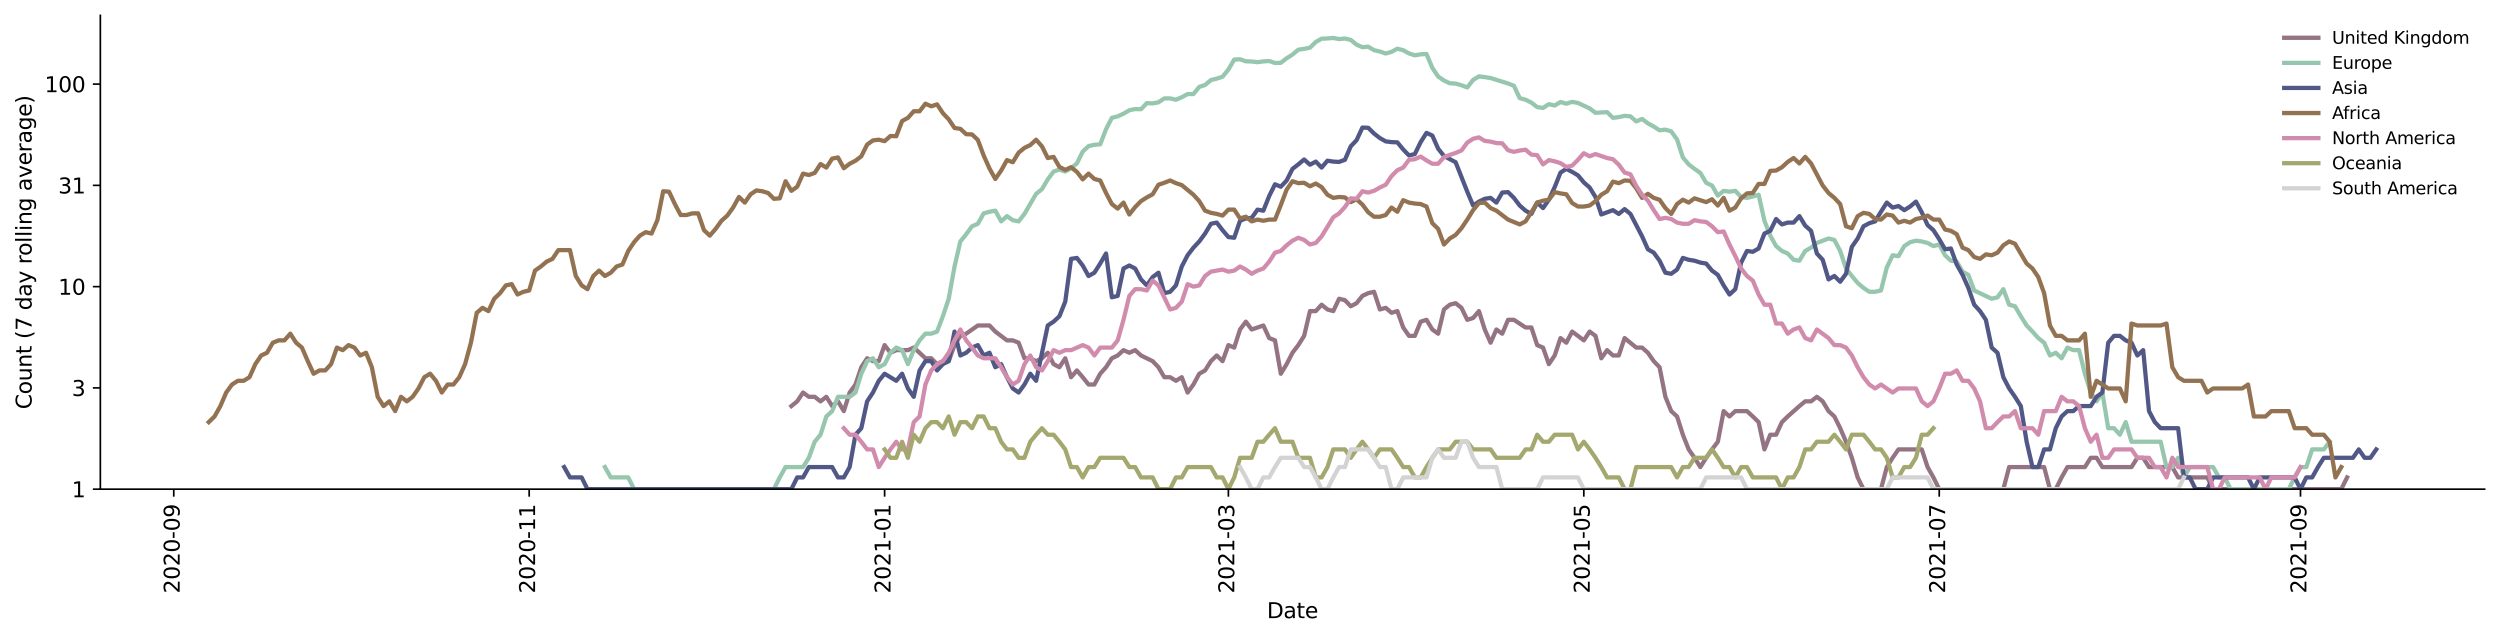<?xml version="1.0" encoding="utf-8" standalone="no"?>
<!DOCTYPE svg PUBLIC "-//W3C//DTD SVG 1.1//EN"
  "http://www.w3.org/Graphics/SVG/1.1/DTD/svg11.dtd">
<svg height="298.621pt" version="1.1" viewBox="0 0 1170.166 298.621" width="1170.166pt" xmlns="http://www.w3.org/2000/svg" xmlns:xlink="http://www.w3.org/1999/xlink">
 <defs>
  <style type="text/css">*{stroke-linecap:butt;stroke-linejoin:round;}</style>
 </defs>
 <g id="figure_1">
  <g id="patch_1">
   <path d="M 0 298.621 
L 1170.166 298.621 
L 1170.166 0 
L 0 0 
z
" style="fill:#ffffff;"/>
  </g>
  <g id="axes_1">
   <g id="patch_2">
    <path d="M 46.966 228.96 
L 1162.966 228.96 
L 1162.966 7.2 
L 46.966 7.2 
z
" style="fill:#ffffff;"/>
   </g>
   <g id="matplotlib.axis_1">
    <g id="xtick_1">
     <g id="line2d_1">
      <defs>
       <path d="M 0 0 
L 0 3.5 
" id="mafa8919642" style="stroke:#000000;stroke-width:0.8;"/>
      </defs>
      <g>
       <use style="stroke:#000000;stroke-width:0.8;" x="81.329" xlink:href="#mafa8919642" y="228.96"/>
      </g>
     </g>
     <g id="text_1">
      <!-- 2020-09 -->
      <g transform="translate(84.089 277.743)rotate(-90)scale(0.1 -0.1)">
       <defs>
        <path d="M 1228 531 
L 3431 531 
L 3431 0 
L 469 0 
L 469 531 
Q 828 903 1448 1529 
Q 2069 2156 2228 2338 
Q 2531 2678 2651 2914 
Q 2772 3150 2772 3378 
Q 2772 3750 2511 3984 
Q 2250 4219 1831 4219 
Q 1534 4219 1204 4116 
Q 875 4013 500 3803 
L 500 4441 
Q 881 4594 1212 4672 
Q 1544 4750 1819 4750 
Q 2544 4750 2975 4387 
Q 3406 4025 3406 3419 
Q 3406 3131 3298 2873 
Q 3191 2616 2906 2266 
Q 2828 2175 2409 1742 
Q 1991 1309 1228 531 
z
" id="DejaVuSans-32" transform="scale(0.016)"/>
        <path d="M 2034 4250 
Q 1547 4250 1301 3770 
Q 1056 3291 1056 2328 
Q 1056 1369 1301 889 
Q 1547 409 2034 409 
Q 2525 409 2770 889 
Q 3016 1369 3016 2328 
Q 3016 3291 2770 3770 
Q 2525 4250 2034 4250 
z
M 2034 4750 
Q 2819 4750 3233 4129 
Q 3647 3509 3647 2328 
Q 3647 1150 3233 529 
Q 2819 -91 2034 -91 
Q 1250 -91 836 529 
Q 422 1150 422 2328 
Q 422 3509 836 4129 
Q 1250 4750 2034 4750 
z
" id="DejaVuSans-30" transform="scale(0.016)"/>
        <path d="M 313 2009 
L 1997 2009 
L 1997 1497 
L 313 1497 
L 313 2009 
z
" id="DejaVuSans-2d" transform="scale(0.016)"/>
        <path d="M 703 97 
L 703 672 
Q 941 559 1184 500 
Q 1428 441 1663 441 
Q 2288 441 2617 861 
Q 2947 1281 2994 2138 
Q 2813 1869 2534 1725 
Q 2256 1581 1919 1581 
Q 1219 1581 811 2004 
Q 403 2428 403 3163 
Q 403 3881 828 4315 
Q 1253 4750 1959 4750 
Q 2769 4750 3195 4129 
Q 3622 3509 3622 2328 
Q 3622 1225 3098 567 
Q 2575 -91 1691 -91 
Q 1453 -91 1209 -44 
Q 966 3 703 97 
z
M 1959 2075 
Q 2384 2075 2632 2365 
Q 2881 2656 2881 3163 
Q 2881 3666 2632 3958 
Q 2384 4250 1959 4250 
Q 1534 4250 1286 3958 
Q 1038 3666 1038 3163 
Q 1038 2656 1286 2365 
Q 1534 2075 1959 2075 
z
" id="DejaVuSans-39" transform="scale(0.016)"/>
       </defs>
       <use xlink:href="#DejaVuSans-32"/>
       <use x="63.623" xlink:href="#DejaVuSans-30"/>
       <use x="127.246" xlink:href="#DejaVuSans-32"/>
       <use x="190.869" xlink:href="#DejaVuSans-30"/>
       <use x="254.492" xlink:href="#DejaVuSans-2d"/>
       <use x="290.576" xlink:href="#DejaVuSans-30"/>
       <use x="354.199" xlink:href="#DejaVuSans-39"/>
      </g>
     </g>
    </g>
    <g id="xtick_2">
     <g id="line2d_2">
      <g>
       <use style="stroke:#000000;stroke-width:0.8;" x="247.693" xlink:href="#mafa8919642" y="228.96"/>
      </g>
     </g>
     <g id="text_2">
      <!-- 2020-11 -->
      <g transform="translate(250.452 277.743)rotate(-90)scale(0.1 -0.1)">
       <defs>
        <path d="M 794 531 
L 1825 531 
L 1825 4091 
L 703 3866 
L 703 4441 
L 1819 4666 
L 2450 4666 
L 2450 531 
L 3481 531 
L 3481 0 
L 794 0 
L 794 531 
z
" id="DejaVuSans-31" transform="scale(0.016)"/>
       </defs>
       <use xlink:href="#DejaVuSans-32"/>
       <use x="63.623" xlink:href="#DejaVuSans-30"/>
       <use x="127.246" xlink:href="#DejaVuSans-32"/>
       <use x="190.869" xlink:href="#DejaVuSans-30"/>
       <use x="254.492" xlink:href="#DejaVuSans-2d"/>
       <use x="290.576" xlink:href="#DejaVuSans-31"/>
       <use x="354.199" xlink:href="#DejaVuSans-31"/>
      </g>
     </g>
    </g>
    <g id="xtick_3">
     <g id="line2d_3">
      <g>
       <use style="stroke:#000000;stroke-width:0.8;" x="414.057" xlink:href="#mafa8919642" y="228.96"/>
      </g>
     </g>
     <g id="text_3">
      <!-- 2021-01 -->
      <g transform="translate(416.816 277.743)rotate(-90)scale(0.1 -0.1)">
       <use xlink:href="#DejaVuSans-32"/>
       <use x="63.623" xlink:href="#DejaVuSans-30"/>
       <use x="127.246" xlink:href="#DejaVuSans-32"/>
       <use x="190.869" xlink:href="#DejaVuSans-31"/>
       <use x="254.492" xlink:href="#DejaVuSans-2d"/>
       <use x="290.576" xlink:href="#DejaVuSans-30"/>
       <use x="354.199" xlink:href="#DejaVuSans-31"/>
      </g>
     </g>
    </g>
    <g id="xtick_4">
     <g id="line2d_4">
      <g>
       <use style="stroke:#000000;stroke-width:0.8;" x="574.966" xlink:href="#mafa8919642" y="228.96"/>
      </g>
     </g>
     <g id="text_4">
      <!-- 2021-03 -->
      <g transform="translate(577.725 277.743)rotate(-90)scale(0.1 -0.1)">
       <defs>
        <path d="M 2597 2516 
Q 3050 2419 3304 2112 
Q 3559 1806 3559 1356 
Q 3559 666 3084 287 
Q 2609 -91 1734 -91 
Q 1441 -91 1130 -33 
Q 819 25 488 141 
L 488 750 
Q 750 597 1062 519 
Q 1375 441 1716 441 
Q 2309 441 2620 675 
Q 2931 909 2931 1356 
Q 2931 1769 2642 2001 
Q 2353 2234 1838 2234 
L 1294 2234 
L 1294 2753 
L 1863 2753 
Q 2328 2753 2575 2939 
Q 2822 3125 2822 3475 
Q 2822 3834 2567 4026 
Q 2313 4219 1838 4219 
Q 1578 4219 1281 4162 
Q 984 4106 628 3988 
L 628 4550 
Q 988 4650 1302 4700 
Q 1616 4750 1894 4750 
Q 2613 4750 3031 4423 
Q 3450 4097 3450 3541 
Q 3450 3153 3228 2886 
Q 3006 2619 2597 2516 
z
" id="DejaVuSans-33" transform="scale(0.016)"/>
       </defs>
       <use xlink:href="#DejaVuSans-32"/>
       <use x="63.623" xlink:href="#DejaVuSans-30"/>
       <use x="127.246" xlink:href="#DejaVuSans-32"/>
       <use x="190.869" xlink:href="#DejaVuSans-31"/>
       <use x="254.492" xlink:href="#DejaVuSans-2d"/>
       <use x="290.576" xlink:href="#DejaVuSans-30"/>
       <use x="354.199" xlink:href="#DejaVuSans-33"/>
      </g>
     </g>
    </g>
    <g id="xtick_5">
     <g id="line2d_5">
      <g>
       <use style="stroke:#000000;stroke-width:0.8;" x="741.329" xlink:href="#mafa8919642" y="228.96"/>
      </g>
     </g>
     <g id="text_5">
      <!-- 2021-05 -->
      <g transform="translate(744.089 277.743)rotate(-90)scale(0.1 -0.1)">
       <defs>
        <path d="M 691 4666 
L 3169 4666 
L 3169 4134 
L 1269 4134 
L 1269 2991 
Q 1406 3038 1543 3061 
Q 1681 3084 1819 3084 
Q 2600 3084 3056 2656 
Q 3513 2228 3513 1497 
Q 3513 744 3044 326 
Q 2575 -91 1722 -91 
Q 1428 -91 1123 -41 
Q 819 9 494 109 
L 494 744 
Q 775 591 1075 516 
Q 1375 441 1709 441 
Q 2250 441 2565 725 
Q 2881 1009 2881 1497 
Q 2881 1984 2565 2268 
Q 2250 2553 1709 2553 
Q 1456 2553 1204 2497 
Q 953 2441 691 2322 
L 691 4666 
z
" id="DejaVuSans-35" transform="scale(0.016)"/>
       </defs>
       <use xlink:href="#DejaVuSans-32"/>
       <use x="63.623" xlink:href="#DejaVuSans-30"/>
       <use x="127.246" xlink:href="#DejaVuSans-32"/>
       <use x="190.869" xlink:href="#DejaVuSans-31"/>
       <use x="254.492" xlink:href="#DejaVuSans-2d"/>
       <use x="290.576" xlink:href="#DejaVuSans-30"/>
       <use x="354.199" xlink:href="#DejaVuSans-35"/>
      </g>
     </g>
    </g>
    <g id="xtick_6">
     <g id="line2d_6">
      <g>
       <use style="stroke:#000000;stroke-width:0.8;" x="907.693" xlink:href="#mafa8919642" y="228.96"/>
      </g>
     </g>
     <g id="text_6">
      <!-- 2021-07 -->
      <g transform="translate(910.452 277.743)rotate(-90)scale(0.1 -0.1)">
       <defs>
        <path d="M 525 4666 
L 3525 4666 
L 3525 4397 
L 1831 0 
L 1172 0 
L 2766 4134 
L 525 4134 
L 525 4666 
z
" id="DejaVuSans-37" transform="scale(0.016)"/>
       </defs>
       <use xlink:href="#DejaVuSans-32"/>
       <use x="63.623" xlink:href="#DejaVuSans-30"/>
       <use x="127.246" xlink:href="#DejaVuSans-32"/>
       <use x="190.869" xlink:href="#DejaVuSans-31"/>
       <use x="254.492" xlink:href="#DejaVuSans-2d"/>
       <use x="290.576" xlink:href="#DejaVuSans-30"/>
       <use x="354.199" xlink:href="#DejaVuSans-37"/>
      </g>
     </g>
    </g>
    <g id="xtick_7">
     <g id="line2d_7">
      <g>
       <use style="stroke:#000000;stroke-width:0.8;" x="1076.784" xlink:href="#mafa8919642" y="228.96"/>
      </g>
     </g>
     <g id="text_7">
      <!-- 2021-09 -->
      <g transform="translate(1079.543 277.743)rotate(-90)scale(0.1 -0.1)">
       <use xlink:href="#DejaVuSans-32"/>
       <use x="63.623" xlink:href="#DejaVuSans-30"/>
       <use x="127.246" xlink:href="#DejaVuSans-32"/>
       <use x="190.869" xlink:href="#DejaVuSans-31"/>
       <use x="254.492" xlink:href="#DejaVuSans-2d"/>
       <use x="290.576" xlink:href="#DejaVuSans-30"/>
       <use x="354.199" xlink:href="#DejaVuSans-39"/>
      </g>
     </g>
    </g>
    <g id="text_8">
     <!-- Date -->
     <g transform="translate(593.015 289.341)scale(0.1 -0.1)">
      <defs>
       <path d="M 1259 4147 
L 1259 519 
L 2022 519 
Q 2988 519 3436 956 
Q 3884 1394 3884 2338 
Q 3884 3275 3436 3711 
Q 2988 4147 2022 4147 
L 1259 4147 
z
M 628 4666 
L 1925 4666 
Q 3281 4666 3915 4102 
Q 4550 3538 4550 2338 
Q 4550 1131 3912 565 
Q 3275 0 1925 0 
L 628 0 
L 628 4666 
z
" id="DejaVuSans-44" transform="scale(0.016)"/>
       <path d="M 2194 1759 
Q 1497 1759 1228 1600 
Q 959 1441 959 1056 
Q 959 750 1161 570 
Q 1363 391 1709 391 
Q 2188 391 2477 730 
Q 2766 1069 2766 1631 
L 2766 1759 
L 2194 1759 
z
M 3341 1997 
L 3341 0 
L 2766 0 
L 2766 531 
Q 2569 213 2275 61 
Q 1981 -91 1556 -91 
Q 1019 -91 701 211 
Q 384 513 384 1019 
Q 384 1609 779 1909 
Q 1175 2209 1959 2209 
L 2766 2209 
L 2766 2266 
Q 2766 2663 2505 2880 
Q 2244 3097 1772 3097 
Q 1472 3097 1187 3025 
Q 903 2953 641 2809 
L 641 3341 
Q 956 3463 1253 3523 
Q 1550 3584 1831 3584 
Q 2591 3584 2966 3190 
Q 3341 2797 3341 1997 
z
" id="DejaVuSans-61" transform="scale(0.016)"/>
       <path d="M 1172 4494 
L 1172 3500 
L 2356 3500 
L 2356 3053 
L 1172 3053 
L 1172 1153 
Q 1172 725 1289 603 
Q 1406 481 1766 481 
L 2356 481 
L 2356 0 
L 1766 0 
Q 1100 0 847 248 
Q 594 497 594 1153 
L 594 3053 
L 172 3053 
L 172 3500 
L 594 3500 
L 594 4494 
L 1172 4494 
z
" id="DejaVuSans-74" transform="scale(0.016)"/>
       <path d="M 3597 1894 
L 3597 1613 
L 953 1613 
Q 991 1019 1311 708 
Q 1631 397 2203 397 
Q 2534 397 2845 478 
Q 3156 559 3463 722 
L 3463 178 
Q 3153 47 2828 -22 
Q 2503 -91 2169 -91 
Q 1331 -91 842 396 
Q 353 884 353 1716 
Q 353 2575 817 3079 
Q 1281 3584 2069 3584 
Q 2775 3584 3186 3129 
Q 3597 2675 3597 1894 
z
M 3022 2063 
Q 3016 2534 2758 2815 
Q 2500 3097 2075 3097 
Q 1594 3097 1305 2825 
Q 1016 2553 972 2059 
L 3022 2063 
z
" id="DejaVuSans-65" transform="scale(0.016)"/>
      </defs>
      <use xlink:href="#DejaVuSans-44"/>
      <use x="77.002" xlink:href="#DejaVuSans-61"/>
      <use x="138.281" xlink:href="#DejaVuSans-74"/>
      <use x="177.49" xlink:href="#DejaVuSans-65"/>
     </g>
    </g>
   </g>
   <g id="matplotlib.axis_2">
    <g id="ytick_1">
     <g id="line2d_8">
      <defs>
       <path d="M 0 0 
L -3.5 0 
" id="mea39822c22" style="stroke:#000000;stroke-width:0.8;"/>
      </defs>
      <g>
       <use style="stroke:#000000;stroke-width:0.8;" x="46.966" xlink:href="#mea39822c22" y="228.96"/>
      </g>
     </g>
     <g id="text_9">
      <!-- 1 -->
      <g transform="translate(33.603 232.759)scale(0.1 -0.1)">
       <use xlink:href="#DejaVuSans-31"/>
      </g>
     </g>
    </g>
    <g id="ytick_2">
     <g id="line2d_9">
      <g>
       <use style="stroke:#000000;stroke-width:0.8;" x="46.966" xlink:href="#mea39822c22" y="181.561"/>
      </g>
     </g>
     <g id="text_10">
      <!-- 3 -->
      <g transform="translate(33.603 185.36)scale(0.1 -0.1)">
       <use xlink:href="#DejaVuSans-33"/>
      </g>
     </g>
    </g>
    <g id="ytick_3">
     <g id="line2d_10">
      <g>
       <use style="stroke:#000000;stroke-width:0.8;" x="46.966" xlink:href="#mea39822c22" y="134.162"/>
      </g>
     </g>
     <g id="text_11">
      <!-- 10 -->
      <g transform="translate(27.241 137.961)scale(0.1 -0.1)">
       <use xlink:href="#DejaVuSans-31"/>
       <use x="63.623" xlink:href="#DejaVuSans-30"/>
      </g>
     </g>
    </g>
    <g id="ytick_4">
     <g id="line2d_11">
      <g>
       <use style="stroke:#000000;stroke-width:0.8;" x="46.966" xlink:href="#mea39822c22" y="86.762"/>
      </g>
     </g>
     <g id="text_12">
      <!-- 31 -->
      <g transform="translate(27.241 90.562)scale(0.1 -0.1)">
       <use xlink:href="#DejaVuSans-33"/>
       <use x="63.623" xlink:href="#DejaVuSans-31"/>
      </g>
     </g>
    </g>
    <g id="ytick_5">
     <g id="line2d_12">
      <g>
       <use style="stroke:#000000;stroke-width:0.8;" x="46.966" xlink:href="#mea39822c22" y="39.363"/>
      </g>
     </g>
     <g id="text_13">
      <!-- 100 -->
      <g transform="translate(20.878 43.163)scale(0.1 -0.1)">
       <use xlink:href="#DejaVuSans-31"/>
       <use x="63.623" xlink:href="#DejaVuSans-30"/>
       <use x="127.246" xlink:href="#DejaVuSans-30"/>
      </g>
     </g>
    </g>
    <g id="text_14">
     <!-- Count (7 day rolling average) -->
     <g transform="translate(14.798 191.548)rotate(-90)scale(0.1 -0.1)">
      <defs>
       <path d="M 4122 4306 
L 4122 3641 
Q 3803 3938 3442 4084 
Q 3081 4231 2675 4231 
Q 1875 4231 1450 3742 
Q 1025 3253 1025 2328 
Q 1025 1406 1450 917 
Q 1875 428 2675 428 
Q 3081 428 3442 575 
Q 3803 722 4122 1019 
L 4122 359 
Q 3791 134 3420 21 
Q 3050 -91 2638 -91 
Q 1578 -91 968 557 
Q 359 1206 359 2328 
Q 359 3453 968 4101 
Q 1578 4750 2638 4750 
Q 3056 4750 3426 4639 
Q 3797 4528 4122 4306 
z
" id="DejaVuSans-43" transform="scale(0.016)"/>
       <path d="M 1959 3097 
Q 1497 3097 1228 2736 
Q 959 2375 959 1747 
Q 959 1119 1226 758 
Q 1494 397 1959 397 
Q 2419 397 2687 759 
Q 2956 1122 2956 1747 
Q 2956 2369 2687 2733 
Q 2419 3097 1959 3097 
z
M 1959 3584 
Q 2709 3584 3137 3096 
Q 3566 2609 3566 1747 
Q 3566 888 3137 398 
Q 2709 -91 1959 -91 
Q 1206 -91 779 398 
Q 353 888 353 1747 
Q 353 2609 779 3096 
Q 1206 3584 1959 3584 
z
" id="DejaVuSans-6f" transform="scale(0.016)"/>
       <path d="M 544 1381 
L 544 3500 
L 1119 3500 
L 1119 1403 
Q 1119 906 1312 657 
Q 1506 409 1894 409 
Q 2359 409 2629 706 
Q 2900 1003 2900 1516 
L 2900 3500 
L 3475 3500 
L 3475 0 
L 2900 0 
L 2900 538 
Q 2691 219 2414 64 
Q 2138 -91 1772 -91 
Q 1169 -91 856 284 
Q 544 659 544 1381 
z
M 1991 3584 
L 1991 3584 
z
" id="DejaVuSans-75" transform="scale(0.016)"/>
       <path d="M 3513 2113 
L 3513 0 
L 2938 0 
L 2938 2094 
Q 2938 2591 2744 2837 
Q 2550 3084 2163 3084 
Q 1697 3084 1428 2787 
Q 1159 2491 1159 1978 
L 1159 0 
L 581 0 
L 581 3500 
L 1159 3500 
L 1159 2956 
Q 1366 3272 1645 3428 
Q 1925 3584 2291 3584 
Q 2894 3584 3203 3211 
Q 3513 2838 3513 2113 
z
" id="DejaVuSans-6e" transform="scale(0.016)"/>
       <path id="DejaVuSans-20" transform="scale(0.016)"/>
       <path d="M 1984 4856 
Q 1566 4138 1362 3434 
Q 1159 2731 1159 2009 
Q 1159 1288 1364 580 
Q 1569 -128 1984 -844 
L 1484 -844 
Q 1016 -109 783 600 
Q 550 1309 550 2009 
Q 550 2706 781 3412 
Q 1013 4119 1484 4856 
L 1984 4856 
z
" id="DejaVuSans-28" transform="scale(0.016)"/>
       <path d="M 2906 2969 
L 2906 4863 
L 3481 4863 
L 3481 0 
L 2906 0 
L 2906 525 
Q 2725 213 2448 61 
Q 2172 -91 1784 -91 
Q 1150 -91 751 415 
Q 353 922 353 1747 
Q 353 2572 751 3078 
Q 1150 3584 1784 3584 
Q 2172 3584 2448 3432 
Q 2725 3281 2906 2969 
z
M 947 1747 
Q 947 1113 1208 752 
Q 1469 391 1925 391 
Q 2381 391 2643 752 
Q 2906 1113 2906 1747 
Q 2906 2381 2643 2742 
Q 2381 3103 1925 3103 
Q 1469 3103 1208 2742 
Q 947 2381 947 1747 
z
" id="DejaVuSans-64" transform="scale(0.016)"/>
       <path d="M 2059 -325 
Q 1816 -950 1584 -1140 
Q 1353 -1331 966 -1331 
L 506 -1331 
L 506 -850 
L 844 -850 
Q 1081 -850 1212 -737 
Q 1344 -625 1503 -206 
L 1606 56 
L 191 3500 
L 800 3500 
L 1894 763 
L 2988 3500 
L 3597 3500 
L 2059 -325 
z
" id="DejaVuSans-79" transform="scale(0.016)"/>
       <path d="M 2631 2963 
Q 2534 3019 2420 3045 
Q 2306 3072 2169 3072 
Q 1681 3072 1420 2755 
Q 1159 2438 1159 1844 
L 1159 0 
L 581 0 
L 581 3500 
L 1159 3500 
L 1159 2956 
Q 1341 3275 1631 3429 
Q 1922 3584 2338 3584 
Q 2397 3584 2469 3576 
Q 2541 3569 2628 3553 
L 2631 2963 
z
" id="DejaVuSans-72" transform="scale(0.016)"/>
       <path d="M 603 4863 
L 1178 4863 
L 1178 0 
L 603 0 
L 603 4863 
z
" id="DejaVuSans-6c" transform="scale(0.016)"/>
       <path d="M 603 3500 
L 1178 3500 
L 1178 0 
L 603 0 
L 603 3500 
z
M 603 4863 
L 1178 4863 
L 1178 4134 
L 603 4134 
L 603 4863 
z
" id="DejaVuSans-69" transform="scale(0.016)"/>
       <path d="M 2906 1791 
Q 2906 2416 2648 2759 
Q 2391 3103 1925 3103 
Q 1463 3103 1205 2759 
Q 947 2416 947 1791 
Q 947 1169 1205 825 
Q 1463 481 1925 481 
Q 2391 481 2648 825 
Q 2906 1169 2906 1791 
z
M 3481 434 
Q 3481 -459 3084 -895 
Q 2688 -1331 1869 -1331 
Q 1566 -1331 1297 -1286 
Q 1028 -1241 775 -1147 
L 775 -588 
Q 1028 -725 1275 -790 
Q 1522 -856 1778 -856 
Q 2344 -856 2625 -561 
Q 2906 -266 2906 331 
L 2906 616 
Q 2728 306 2450 153 
Q 2172 0 1784 0 
Q 1141 0 747 490 
Q 353 981 353 1791 
Q 353 2603 747 3093 
Q 1141 3584 1784 3584 
Q 2172 3584 2450 3431 
Q 2728 3278 2906 2969 
L 2906 3500 
L 3481 3500 
L 3481 434 
z
" id="DejaVuSans-67" transform="scale(0.016)"/>
       <path d="M 191 3500 
L 800 3500 
L 1894 563 
L 2988 3500 
L 3597 3500 
L 2284 0 
L 1503 0 
L 191 3500 
z
" id="DejaVuSans-76" transform="scale(0.016)"/>
       <path d="M 513 4856 
L 1013 4856 
Q 1481 4119 1714 3412 
Q 1947 2706 1947 2009 
Q 1947 1309 1714 600 
Q 1481 -109 1013 -844 
L 513 -844 
Q 928 -128 1133 580 
Q 1338 1288 1338 2009 
Q 1338 2731 1133 3434 
Q 928 4138 513 4856 
z
" id="DejaVuSans-29" transform="scale(0.016)"/>
      </defs>
      <use xlink:href="#DejaVuSans-43"/>
      <use x="69.824" xlink:href="#DejaVuSans-6f"/>
      <use x="131.006" xlink:href="#DejaVuSans-75"/>
      <use x="194.385" xlink:href="#DejaVuSans-6e"/>
      <use x="257.764" xlink:href="#DejaVuSans-74"/>
      <use x="296.973" xlink:href="#DejaVuSans-20"/>
      <use x="328.76" xlink:href="#DejaVuSans-28"/>
      <use x="367.773" xlink:href="#DejaVuSans-37"/>
      <use x="431.396" xlink:href="#DejaVuSans-20"/>
      <use x="463.184" xlink:href="#DejaVuSans-64"/>
      <use x="526.66" xlink:href="#DejaVuSans-61"/>
      <use x="587.939" xlink:href="#DejaVuSans-79"/>
      <use x="647.119" xlink:href="#DejaVuSans-20"/>
      <use x="678.906" xlink:href="#DejaVuSans-72"/>
      <use x="717.77" xlink:href="#DejaVuSans-6f"/>
      <use x="778.951" xlink:href="#DejaVuSans-6c"/>
      <use x="806.734" xlink:href="#DejaVuSans-6c"/>
      <use x="834.518" xlink:href="#DejaVuSans-69"/>
      <use x="862.301" xlink:href="#DejaVuSans-6e"/>
      <use x="925.68" xlink:href="#DejaVuSans-67"/>
      <use x="989.156" xlink:href="#DejaVuSans-20"/>
      <use x="1020.943" xlink:href="#DejaVuSans-61"/>
      <use x="1082.223" xlink:href="#DejaVuSans-76"/>
      <use x="1141.402" xlink:href="#DejaVuSans-65"/>
      <use x="1202.926" xlink:href="#DejaVuSans-72"/>
      <use x="1244.039" xlink:href="#DejaVuSans-61"/>
      <use x="1305.318" xlink:href="#DejaVuSans-67"/>
      <use x="1368.795" xlink:href="#DejaVuSans-65"/>
      <use x="1430.318" xlink:href="#DejaVuSans-29"/>
     </g>
    </g>
   </g>
   <g id="line2d_13">
    <path clip-path="url(#pd8546a68d2)" d="M 370.42 190.076 
L 373.147 187.85 
L 375.875 183.73 
L 378.602 185.738 
L 381.329 185.738 
L 384.057 187.85 
L 386.784 185.738 
L 389.511 190.076 
L 392.238 187.85 
L 394.966 192.429 
L 397.693 183.73 
L 400.42 179.984 
L 403.147 171.886 
L 405.875 167.695 
L 408.602 169.045 
L 411.329 169.045 
L 414.057 161.539 
L 416.784 165.121 
L 419.511 163.892 
L 424.966 163.892 
L 427.693 162.699 
L 430.42 165.121 
L 433.147 167.695 
L 435.875 167.695 
L 438.602 170.441 
L 441.329 169.045 
L 444.057 169.045 
L 446.784 161.539 
L 449.511 157.201 
L 452.238 156.185 
L 457.693 152.352 
L 463.147 152.352 
L 465.875 155.193 
L 471.329 159.313 
L 474.057 159.313 
L 476.784 160.411 
L 479.511 167.695 
L 482.238 167.695 
L 484.966 169.045 
L 487.693 167.695 
L 490.42 165.121 
L 493.147 170.441 
L 495.875 171.886 
L 498.602 167.695 
L 501.329 176.551 
L 504.057 173.383 
L 506.784 176.551 
L 509.511 179.984 
L 512.238 179.984 
L 514.966 174.937 
L 517.693 171.886 
L 520.42 167.695 
L 523.147 166.388 
L 525.875 163.892 
L 528.602 165.121 
L 531.329 163.892 
L 534.057 166.388 
L 539.511 169.045 
L 542.238 171.886 
L 544.966 176.551 
L 547.693 176.551 
L 550.42 178.232 
L 553.147 176.551 
L 555.875 183.73 
L 558.602 179.984 
L 561.329 174.937 
L 564.057 173.383 
L 566.784 169.045 
L 569.511 166.388 
L 572.238 169.045 
L 574.966 161.539 
L 577.693 162.699 
L 580.42 154.224 
L 583.147 150.562 
L 585.875 154.224 
L 591.329 152.352 
L 594.057 158.244 
L 596.784 159.313 
L 599.511 174.937 
L 602.238 170.441 
L 604.966 165.121 
L 607.693 161.539 
L 610.42 157.201 
L 613.147 145.615 
L 615.875 145.615 
L 618.602 142.62 
L 621.329 144.846 
L 624.057 145.615 
L 626.784 139.828 
L 629.511 140.508 
L 632.238 143.349 
L 634.966 141.904 
L 637.693 138.499 
L 640.42 137.213 
L 643.147 136.584 
L 645.875 144.846 
L 648.602 144.09 
L 651.329 146.4 
L 654.057 145.615 
L 656.784 153.277 
L 659.511 157.201 
L 662.238 157.201 
L 664.966 150.562 
L 667.693 149.695 
L 670.42 154.224 
L 673.147 156.185 
L 675.875 144.846 
L 678.602 142.62 
L 681.329 141.904 
L 684.057 144.09 
L 686.784 149.695 
L 689.511 148.846 
L 692.238 145.615 
L 694.966 154.224 
L 697.693 160.411 
L 700.42 154.224 
L 703.147 156.185 
L 705.875 149.695 
L 708.602 149.695 
L 714.057 153.277 
L 716.784 153.277 
L 719.511 161.539 
L 722.238 162.699 
L 724.966 170.441 
L 727.693 166.388 
L 730.42 158.244 
L 733.147 160.411 
L 735.875 155.193 
L 741.329 159.313 
L 744.057 155.193 
L 746.784 157.201 
L 749.511 167.695 
L 752.238 163.892 
L 754.966 166.388 
L 757.693 166.388 
L 760.42 158.244 
L 765.875 162.699 
L 768.602 162.699 
L 771.329 165.121 
L 774.057 169.045 
L 776.784 171.886 
L 779.511 185.738 
L 782.238 192.429 
L 784.966 194.925 
L 787.693 203.474 
L 790.42 210.352 
L 793.147 214.276 
L 795.875 218.613 
L 798.602 214.276 
L 801.329 210.352 
L 804.057 206.769 
L 806.784 192.429 
L 809.511 194.925 
L 812.238 192.429 
L 817.693 192.429 
L 820.42 194.925 
L 823.147 197.582 
L 825.875 210.352 
L 828.602 203.474 
L 831.329 203.474 
L 834.057 197.582 
L 836.784 194.925 
L 842.238 190.076 
L 844.966 187.85 
L 847.693 187.85 
L 850.42 185.738 
L 853.147 187.85 
L 855.875 192.429 
L 858.602 194.925 
L 861.329 200.423 
L 864.057 206.769 
L 866.784 214.276 
L 869.511 223.462 
L 872.238 228.96 
L 880.42 228.96 
L 883.147 218.613 
L 885.875 214.276 
L 888.602 210.352 
L 899.511 210.352 
L 902.238 218.613 
L 904.966 223.462 
L 907.693 228.96 
L 937.693 228.96 
L 940.42 218.613 
L 956.784 218.613 
L 959.511 228.96 
L 962.238 228.96 
L 964.966 223.462 
L 967.693 218.613 
L 975.875 218.613 
L 978.602 214.276 
L 981.329 214.276 
L 984.057 218.613 
L 997.693 218.613 
L 1000.42 214.276 
L 1003.147 214.276 
L 1005.875 218.613 
L 1016.784 218.613 
L 1019.511 223.462 
L 1033.147 223.462 
L 1035.875 228.96 
L 1095.875 228.96 
L 1098.602 223.462 
L 1098.602 223.462 
" style="fill:none;stroke:#947383;stroke-linecap:square;stroke-width:2;"/>
   </g>
   <g id="line2d_14">
    <path clip-path="url(#pd8546a68d2)" d="M 283.147 218.613 
L 285.875 223.462 
L 294.057 223.462 
L 296.784 228.96 
L 362.238 228.96 
L 364.966 223.462 
L 367.693 218.613 
L 375.875 218.613 
L 378.602 214.276 
L 381.329 206.769 
L 384.057 203.474 
L 386.784 194.925 
L 389.511 192.429 
L 392.238 185.738 
L 397.693 185.738 
L 400.42 183.73 
L 403.147 174.937 
L 405.875 169.045 
L 408.602 167.695 
L 411.329 171.886 
L 414.057 170.441 
L 416.784 165.121 
L 419.511 162.699 
L 422.238 163.892 
L 424.966 170.441 
L 427.693 163.892 
L 430.42 159.313 
L 433.147 156.185 
L 435.875 156.185 
L 438.602 155.193 
L 441.329 148.014 
L 444.057 139.828 
L 446.784 124.74 
L 449.511 113.013 
L 452.238 109.637 
L 454.966 105.92 
L 457.693 104.752 
L 460.42 99.87 
L 463.147 99.11 
L 465.875 98.611 
L 468.602 103.616 
L 471.329 101.169 
L 474.057 103.059 
L 476.784 103.616 
L 479.511 100.127 
L 484.966 90.735 
L 487.693 88.541 
L 490.42 83.952 
L 493.147 80.297 
L 495.875 79.354 
L 498.602 80.297 
L 501.329 78.737 
L 504.057 76.503 
L 506.784 70.951 
L 509.511 68.374 
L 512.238 67.783 
L 514.966 67.549 
L 517.693 60.492 
L 520.42 55.155 
L 523.147 54.47 
L 525.875 53.216 
L 528.602 51.601 
L 531.329 51.051 
L 534.057 51.129 
L 536.784 48.257 
L 539.511 48.403 
L 542.238 47.894 
L 544.966 46.054 
L 547.693 46.054 
L 550.42 46.682 
L 553.147 45.504 
L 555.875 44.029 
L 558.602 44.029 
L 561.329 40.678 
L 564.057 39.777 
L 566.784 37.467 
L 569.511 36.798 
L 572.238 35.923 
L 574.966 32.549 
L 577.693 27.889 
L 580.42 27.755 
L 583.147 28.698 
L 585.875 28.788 
L 588.602 29.108 
L 591.329 28.743 
L 594.057 28.562 
L 596.784 29.477 
L 599.511 29.384 
L 602.238 27.27 
L 604.966 25.553 
L 607.693 23.263 
L 610.42 22.867 
L 613.147 22.319 
L 615.875 19.647 
L 618.602 18.109 
L 621.329 18.004 
L 624.057 17.76 
L 626.784 18.285 
L 629.511 18.039 
L 632.238 18.675 
L 634.966 20.905 
L 637.693 22.086 
L 640.42 21.855 
L 643.147 23.502 
L 645.875 24.106 
L 648.602 25.051 
L 651.329 24.269 
L 654.057 22.788 
L 656.784 23.502 
L 659.511 25.01 
L 662.238 25.89 
L 664.966 25.427 
L 667.693 25.259 
L 670.42 31.759 
L 673.147 35.815 
L 675.875 37.692 
L 678.602 38.954 
L 681.329 39.129 
L 684.057 39.896 
L 686.784 40.922 
L 689.511 37.411 
L 692.238 35.761 
L 694.966 36.086 
L 697.693 36.523 
L 705.875 39.07 
L 708.602 40.135 
L 711.329 45.916 
L 714.057 46.682 
L 716.784 48.039 
L 719.511 50.124 
L 722.238 50.507 
L 724.966 48.771 
L 727.693 49.367 
L 730.42 47.749 
L 733.147 48.55 
L 735.875 47.677 
L 738.602 48.184 
L 744.057 50.739 
L 746.784 52.806 
L 752.238 52.482 
L 754.966 55.155 
L 757.693 54.811 
L 760.42 54.216 
L 763.147 54.47 
L 765.875 56.828 
L 768.602 55.676 
L 771.329 57.737 
L 774.057 59.234 
L 776.784 60.987 
L 779.511 60.689 
L 782.238 61.487 
L 784.966 65.28 
L 787.693 73.702 
L 790.42 76.941 
L 793.147 79.045 
L 795.875 80.938 
L 798.602 85.546 
L 801.329 86.829 
L 804.057 91.562 
L 806.784 89.325 
L 809.511 89.723 
L 812.238 89.325 
L 814.966 92.194 
L 817.693 92.621 
L 820.42 91.982 
L 823.147 91.146 
L 825.875 103.337 
L 828.602 110.29 
L 831.329 115.181 
L 834.057 117.468 
L 836.784 118.662 
L 839.511 121.589 
L 842.238 122.025 
L 844.966 117.468 
L 847.693 115.929 
L 850.42 113.723 
L 855.875 111.629 
L 858.602 112.315 
L 861.329 117.468 
L 864.057 125.687 
L 866.784 129.182 
L 869.511 132.434 
L 872.238 134.754 
L 874.966 136.584 
L 877.693 136.584 
L 880.42 135.965 
L 883.147 125.211 
L 885.875 119.477 
L 888.602 119.891 
L 891.329 115.181 
L 894.057 113.367 
L 896.784 112.663 
L 899.511 113.013 
L 902.238 113.723 
L 904.966 115.181 
L 907.693 114.445 
L 910.42 119.477 
L 913.147 122.025 
L 915.875 122.465 
L 918.602 127.148 
L 921.329 128.664 
L 924.057 135.965 
L 932.238 139.828 
L 934.966 139.158 
L 937.693 135.355 
L 940.42 142.62 
L 943.147 143.349 
L 945.875 148.014 
L 948.602 152.352 
L 951.329 155.193 
L 954.057 158.244 
L 956.784 160.411 
L 959.511 166.388 
L 962.238 165.121 
L 964.966 167.695 
L 967.693 162.699 
L 970.42 163.892 
L 973.147 163.892 
L 975.875 174.937 
L 978.602 183.73 
L 981.329 187.85 
L 984.057 183.73 
L 986.784 200.423 
L 989.511 200.423 
L 992.238 203.474 
L 994.966 197.582 
L 997.693 206.769 
L 1011.329 206.769 
L 1014.057 218.613 
L 1016.784 218.613 
L 1019.511 214.276 
L 1022.238 223.462 
L 1024.966 218.613 
L 1035.875 218.613 
L 1038.602 223.462 
L 1041.329 223.462 
L 1044.057 228.96 
L 1071.329 228.96 
L 1074.057 223.462 
L 1076.784 218.613 
L 1079.511 218.613 
L 1082.238 210.352 
L 1087.693 210.352 
L 1090.42 206.769 
L 1090.42 206.769 
" style="fill:none;stroke:#96c6ad;stroke-linecap:square;stroke-width:2;"/>
   </g>
   <g id="line2d_15">
    <path clip-path="url(#pd8546a68d2)" d="M 264.057 218.613 
L 266.784 223.462 
L 272.238 223.462 
L 274.966 228.96 
L 370.42 228.96 
L 373.147 223.462 
L 375.875 223.462 
L 378.602 218.613 
L 389.511 218.613 
L 392.238 223.462 
L 394.966 223.462 
L 397.693 218.613 
L 400.42 203.474 
L 403.147 200.423 
L 405.875 187.85 
L 408.602 183.73 
L 411.329 178.232 
L 414.057 174.937 
L 419.511 178.232 
L 422.238 174.937 
L 424.966 181.814 
L 427.693 185.738 
L 430.42 173.383 
L 433.147 169.045 
L 435.875 169.045 
L 438.602 173.383 
L 441.329 170.441 
L 444.057 169.045 
L 446.784 155.193 
L 449.511 166.388 
L 452.238 165.121 
L 454.966 162.699 
L 457.693 161.539 
L 460.42 166.388 
L 463.147 165.121 
L 465.875 171.886 
L 468.602 170.441 
L 471.329 176.551 
L 474.057 181.814 
L 476.784 183.73 
L 479.511 179.984 
L 482.238 174.937 
L 484.966 178.232 
L 490.42 152.352 
L 493.147 150.562 
L 495.875 148.014 
L 498.602 141.2 
L 501.329 121.158 
L 504.057 120.731 
L 506.784 124.275 
L 509.511 129.182 
L 512.238 127.647 
L 514.966 123.36 
L 517.693 118.662 
L 520.42 139.158 
L 523.147 138.499 
L 525.875 125.687 
L 528.602 124.275 
L 531.329 125.687 
L 534.057 130.776 
L 536.784 133.578 
L 539.511 129.706 
L 542.238 127.647 
L 544.966 137.213 
L 547.693 136.584 
L 550.42 133.578 
L 553.147 124.74 
L 555.875 119.477 
L 558.602 115.929 
L 561.329 113.013 
L 564.057 109.314 
L 566.784 104.752 
L 569.511 104.18 
L 572.238 107.736 
L 574.966 110.954 
L 577.693 111.29 
L 580.42 103.337 
L 583.147 102.239 
L 585.875 101.969 
L 588.602 98.118 
L 591.329 98.611 
L 594.057 91.772 
L 596.784 86.274 
L 599.511 87.392 
L 602.238 84.476 
L 604.966 79.045 
L 607.693 76.941 
L 610.42 74.661 
L 613.147 77.087 
L 615.875 75.643 
L 618.602 78.432 
L 621.329 75.219 
L 624.057 75.643 
L 626.784 75.785 
L 629.511 74.8 
L 632.238 68.493 
L 634.966 65.613 
L 637.693 59.714 
L 640.42 59.81 
L 643.147 62.506 
L 645.875 64.623 
L 648.602 66.173 
L 651.329 66.513 
L 654.057 66.626 
L 656.784 69.95 
L 659.511 72.764 
L 662.238 72.108 
L 664.966 66.513 
L 667.693 62.198 
L 670.42 63.445 
L 673.147 69.581 
L 675.875 73.03 
L 681.329 75.928 
L 686.784 89.723 
L 689.511 96.203 
L 692.238 94.373 
L 694.966 93.052 
L 697.693 92.621 
L 700.42 94.823 
L 703.147 90.125 
L 705.875 89.923 
L 708.602 92.621 
L 711.329 96.203 
L 714.057 98.611 
L 716.784 100.127 
L 719.511 94.823 
L 722.238 97.39 
L 724.966 93.487 
L 727.693 87.581 
L 730.42 80.777 
L 733.147 79.045 
L 735.875 80.456 
L 738.602 82.084 
L 741.329 85.365 
L 744.057 87.772 
L 746.784 92.194 
L 749.511 100.385 
L 754.966 98.364 
L 757.693 100.127 
L 760.42 97.874 
L 763.147 100.127 
L 768.602 110.621 
L 771.329 116.692 
L 774.057 118.26 
L 776.784 122.025 
L 779.511 127.647 
L 782.238 128.153 
L 784.966 126.168 
L 787.693 120.731 
L 790.42 121.589 
L 793.147 122.025 
L 795.875 122.91 
L 798.602 123.36 
L 801.329 126.655 
L 804.057 128.664 
L 806.784 133.578 
L 809.511 137.851 
L 812.238 135.355 
L 814.966 122.91 
L 817.693 117.468 
L 820.42 117.862 
L 823.147 116.309 
L 825.875 109.314 
L 828.602 108.047 
L 831.329 102.51 
L 834.057 105.041 
L 836.784 104.18 
L 839.511 104.18 
L 842.238 101.169 
L 844.966 105.624 
L 847.693 108.047 
L 850.42 118.662 
L 853.147 121.589 
L 855.875 130.776 
L 858.602 129.182 
L 861.329 131.874 
L 864.057 128.153 
L 866.784 115.553 
L 869.511 111.629 
L 872.238 105.92 
L 874.966 104.465 
L 877.693 103.616 
L 880.42 99.11 
L 883.147 94.823 
L 885.875 97.149 
L 888.602 96.438 
L 891.329 98.364 
L 894.057 96.674 
L 896.784 94.373 
L 899.511 99.362 
L 902.238 105.331 
L 904.966 107.736 
L 907.693 111.971 
L 910.42 116.692 
L 913.147 116.309 
L 915.875 123.815 
L 918.602 128.664 
L 921.329 134.754 
L 924.057 142.62 
L 926.784 145.615 
L 929.511 149.695 
L 932.238 162.699 
L 934.966 165.121 
L 937.693 176.551 
L 940.42 181.814 
L 943.147 185.738 
L 945.875 190.076 
L 948.602 206.769 
L 951.329 218.613 
L 954.057 218.613 
L 956.784 210.352 
L 959.511 210.352 
L 962.238 200.423 
L 964.966 194.925 
L 967.693 192.429 
L 970.42 192.429 
L 973.147 190.076 
L 978.602 190.076 
L 981.329 185.738 
L 984.057 183.73 
L 986.784 160.411 
L 989.511 157.201 
L 992.238 157.201 
L 994.966 159.313 
L 997.693 160.411 
L 1000.42 166.388 
L 1003.147 163.892 
L 1005.875 192.429 
L 1008.602 197.582 
L 1011.329 200.423 
L 1019.511 200.423 
L 1022.238 223.462 
L 1024.966 223.462 
L 1027.693 228.96 
L 1033.147 228.96 
L 1035.875 223.462 
L 1052.238 223.462 
L 1054.966 228.96 
L 1057.693 223.462 
L 1074.057 223.462 
L 1076.784 228.96 
L 1079.511 223.462 
L 1082.238 223.462 
L 1084.966 218.613 
L 1087.693 214.276 
L 1101.329 214.276 
L 1104.057 210.352 
L 1106.784 214.276 
L 1109.511 214.276 
L 1112.238 210.352 
L 1112.238 210.352 
" style="fill:none;stroke:#525886;stroke-linecap:square;stroke-width:2;"/>
   </g>
   <g id="line2d_16">
    <path clip-path="url(#pd8546a68d2)" d="M 97.693 197.582 
L 100.42 194.925 
L 103.147 190.076 
L 105.875 183.73 
L 108.602 179.984 
L 111.329 178.232 
L 114.057 178.232 
L 116.784 176.551 
L 119.511 170.441 
L 122.238 166.388 
L 124.966 165.121 
L 127.693 160.411 
L 130.42 159.313 
L 133.147 159.313 
L 135.875 156.185 
L 138.602 160.411 
L 141.329 162.699 
L 144.057 169.045 
L 146.784 174.937 
L 149.511 173.383 
L 152.238 173.383 
L 154.966 170.441 
L 157.693 162.699 
L 160.42 163.892 
L 163.147 161.539 
L 165.875 162.699 
L 168.602 166.388 
L 171.329 165.121 
L 174.057 171.886 
L 176.784 185.738 
L 179.511 190.076 
L 182.238 187.85 
L 184.966 192.429 
L 187.693 185.738 
L 190.42 187.85 
L 193.147 185.738 
L 195.875 181.814 
L 198.602 176.551 
L 201.329 174.937 
L 204.057 178.232 
L 206.784 183.73 
L 209.511 179.984 
L 212.238 179.984 
L 214.966 176.551 
L 217.693 170.441 
L 220.42 160.411 
L 223.147 146.4 
L 225.875 144.09 
L 228.602 145.615 
L 231.329 139.828 
L 234.057 137.213 
L 236.784 133.578 
L 239.511 133.002 
L 242.238 137.851 
L 244.966 136.584 
L 247.693 135.965 
L 250.42 126.655 
L 253.147 124.74 
L 255.875 122.465 
L 258.602 121.158 
L 261.329 117.078 
L 266.784 117.078 
L 269.511 129.182 
L 272.238 133.578 
L 274.966 135.355 
L 277.693 129.182 
L 280.42 126.655 
L 283.147 129.182 
L 285.875 127.647 
L 288.602 124.74 
L 291.329 123.815 
L 294.057 117.468 
L 296.784 113.367 
L 299.511 110.29 
L 302.238 108.676 
L 304.966 109.314 
L 307.693 103.059 
L 310.42 89.524 
L 313.147 89.723 
L 315.875 95.507 
L 318.602 100.645 
L 321.329 100.645 
L 324.057 99.87 
L 326.784 99.87 
L 329.511 107.736 
L 332.238 110.29 
L 334.966 107.122 
L 337.693 103.337 
L 340.42 100.906 
L 343.147 97.149 
L 345.875 92.194 
L 348.602 94.823 
L 351.329 90.94 
L 354.057 89.128 
L 356.784 89.524 
L 359.511 90.327 
L 362.238 93.052 
L 364.966 92.836 
L 367.693 84.83 
L 370.42 89.325 
L 373.147 87.392 
L 375.875 81.262 
L 378.602 81.918 
L 381.329 80.938 
L 384.057 76.794 
L 386.784 78.432 
L 389.511 74.247 
L 392.238 73.702 
L 394.966 78.737 
L 397.693 76.649 
L 400.42 75.219 
L 403.147 73.163 
L 405.875 67.666 
L 408.602 65.724 
L 411.329 65.391 
L 414.057 66.06 
L 416.784 63.657 
L 419.511 63.763 
L 422.238 56.649 
L 424.966 55.155 
L 427.693 52.079 
L 430.42 52.079 
L 433.147 48.55 
L 435.875 49.744 
L 438.602 48.845 
L 441.329 52.97 
L 444.057 55.851 
L 446.784 59.907 
L 449.511 60.296 
L 452.238 62.817 
L 454.966 62.921 
L 457.693 65.501 
L 460.42 72.764 
L 463.147 78.891 
L 465.875 83.778 
L 468.602 79.823 
L 471.329 74.939 
L 474.057 75.928 
L 476.784 71.461 
L 479.511 69.215 
L 482.238 67.9 
L 484.966 65.391 
L 487.693 68.493 
L 490.42 73.973 
L 493.147 73.432 
L 495.875 78.13 
L 498.602 79.51 
L 501.329 78.281 
L 504.057 80.456 
L 506.784 83.952 
L 509.511 81.262 
L 512.238 83.778 
L 514.966 84.476 
L 517.693 90.327 
L 520.42 95.507 
L 523.147 97.631 
L 525.875 94.823 
L 528.602 100.385 
L 531.329 96.911 
L 534.057 94.15 
L 536.784 92.407 
L 539.511 90.94 
L 542.238 86.458 
L 544.966 85.546 
L 547.693 84.476 
L 550.42 85.727 
L 553.147 86.643 
L 558.602 91.146 
L 561.329 94.15 
L 564.057 98.611 
L 566.784 99.616 
L 569.511 100.127 
L 572.238 100.906 
L 574.966 98.118 
L 577.693 98.118 
L 580.42 102.239 
L 583.147 101.434 
L 585.875 103.616 
L 588.602 102.784 
L 591.329 103.337 
L 594.057 102.784 
L 596.784 102.784 
L 599.511 95.97 
L 602.238 88.736 
L 604.966 84.83 
L 607.693 85.727 
L 610.42 85.546 
L 613.147 87.204 
L 615.875 85.908 
L 618.602 87.581 
L 621.329 91.146 
L 624.057 92.621 
L 626.784 92.194 
L 629.511 92.407 
L 632.238 94.597 
L 634.966 93.269 
L 637.693 95.738 
L 640.42 99.362 
L 643.147 101.434 
L 645.875 101.434 
L 648.602 100.645 
L 651.329 97.149 
L 654.057 99.11 
L 656.784 93.707 
L 659.511 94.823 
L 662.238 95.278 
L 664.966 95.507 
L 667.693 96.674 
L 670.42 104.465 
L 673.147 107.122 
L 675.875 114.445 
L 678.602 111.629 
L 681.329 109.962 
L 684.057 106.818 
L 686.784 102.784 
L 689.511 98.364 
L 692.238 95.05 
L 694.966 94.823 
L 697.693 97.39 
L 700.42 98.611 
L 705.875 102.784 
L 711.329 105.041 
L 714.057 103.616 
L 716.784 99.362 
L 719.511 94.823 
L 722.238 93.928 
L 724.966 93.487 
L 727.693 89.923 
L 730.42 90.53 
L 733.147 90.94 
L 735.875 95.05 
L 738.602 96.674 
L 741.329 96.674 
L 744.057 96.203 
L 746.784 94.15 
L 749.511 91.146 
L 752.238 89.524 
L 754.966 85.007 
L 757.693 85.727 
L 760.42 84.476 
L 763.147 84.652 
L 765.875 88.155 
L 768.602 92.621 
L 771.329 90.735 
L 774.057 92.621 
L 776.784 93.487 
L 779.511 97.39 
L 782.238 100.127 
L 784.966 95.507 
L 787.693 93.487 
L 790.42 94.823 
L 793.147 92.836 
L 798.602 94.597 
L 801.329 93.269 
L 804.057 96.203 
L 806.784 92.621 
L 809.511 98.611 
L 812.238 97.149 
L 814.966 92.836 
L 817.693 90.53 
L 820.42 90.327 
L 823.147 86.091 
L 825.875 86.091 
L 828.602 79.98 
L 831.329 79.823 
L 834.057 78.281 
L 836.784 75.785 
L 839.511 73.973 
L 842.238 76.503 
L 844.966 73.432 
L 847.693 76.503 
L 853.147 86.829 
L 855.875 90.327 
L 858.602 92.621 
L 861.329 95.507 
L 864.057 105.92 
L 866.784 106.818 
L 869.511 101.169 
L 872.238 99.616 
L 874.966 100.127 
L 877.693 102.51 
L 880.42 102.784 
L 883.147 100.385 
L 885.875 100.906 
L 888.602 104.18 
L 891.329 103.337 
L 894.057 104.18 
L 896.784 102.51 
L 899.511 101.969 
L 902.238 100.906 
L 904.966 102.784 
L 907.693 102.784 
L 910.42 107.428 
L 913.147 108.047 
L 915.875 109.637 
L 918.602 115.929 
L 921.329 117.078 
L 924.057 120.309 
L 926.784 121.158 
L 929.511 119.068 
L 932.238 119.477 
L 934.966 118.26 
L 937.693 114.811 
L 940.42 113.013 
L 943.147 114.083 
L 948.602 123.36 
L 951.329 125.687 
L 954.057 129.706 
L 956.784 137.213 
L 959.511 152.352 
L 962.238 157.201 
L 964.966 157.201 
L 967.693 159.313 
L 973.147 159.313 
L 975.875 156.185 
L 978.602 185.738 
L 981.329 178.232 
L 986.784 181.814 
L 992.238 181.814 
L 994.966 187.85 
L 997.693 151.447 
L 1000.42 152.352 
L 1011.329 152.352 
L 1014.057 151.447 
L 1016.784 171.886 
L 1019.511 176.551 
L 1022.238 178.232 
L 1030.42 178.232 
L 1033.147 183.73 
L 1035.875 181.814 
L 1049.511 181.814 
L 1052.238 179.984 
L 1054.966 194.925 
L 1060.42 194.925 
L 1063.147 192.429 
L 1071.329 192.429 
L 1074.057 200.423 
L 1079.511 200.423 
L 1082.238 203.474 
L 1087.693 203.474 
L 1090.42 206.769 
L 1093.147 223.462 
L 1095.875 218.613 
L 1095.875 218.613 
" style="fill:none;stroke:#937252;stroke-linecap:square;stroke-width:2;"/>
   </g>
   <g id="line2d_17">
    <path clip-path="url(#pd8546a68d2)" d="M 394.966 200.423 
L 397.693 203.474 
L 400.42 203.474 
L 403.147 206.769 
L 405.875 210.352 
L 408.602 210.352 
L 411.329 218.613 
L 414.057 214.276 
L 416.784 210.352 
L 419.511 206.769 
L 422.238 210.352 
L 424.966 210.352 
L 427.693 197.582 
L 430.42 194.925 
L 433.147 179.984 
L 435.875 173.383 
L 438.602 170.441 
L 441.329 169.045 
L 444.057 165.121 
L 446.784 159.313 
L 449.511 154.224 
L 452.238 159.313 
L 454.966 162.699 
L 457.693 166.388 
L 460.42 167.695 
L 465.875 167.695 
L 468.602 171.886 
L 471.329 176.551 
L 474.057 179.984 
L 476.784 178.232 
L 479.511 170.441 
L 482.238 166.388 
L 484.966 171.886 
L 487.693 173.383 
L 490.42 169.045 
L 493.147 163.892 
L 495.875 165.121 
L 498.602 163.892 
L 501.329 163.892 
L 506.784 161.539 
L 509.511 162.699 
L 512.238 166.388 
L 514.966 162.699 
L 520.42 162.699 
L 523.147 159.313 
L 525.875 149.695 
L 528.602 138.499 
L 531.329 135.355 
L 534.057 135.355 
L 536.784 135.965 
L 539.511 131.321 
L 542.238 133.578 
L 547.693 144.846 
L 550.42 144.09 
L 553.147 141.2 
L 555.875 133.002 
L 558.602 134.162 
L 561.329 133.578 
L 564.057 129.182 
L 566.784 127.148 
L 572.238 126.168 
L 574.966 127.148 
L 577.693 126.655 
L 580.42 124.74 
L 583.147 126.168 
L 585.875 128.153 
L 588.602 126.655 
L 591.329 125.687 
L 594.057 122.465 
L 596.784 118.26 
L 599.511 117.468 
L 602.238 114.811 
L 604.966 112.663 
L 607.693 111.29 
L 610.42 112.315 
L 613.147 114.445 
L 615.875 113.723 
L 618.602 110.621 
L 624.057 101.701 
L 626.784 99.87 
L 629.511 96.911 
L 632.238 92.836 
L 634.966 93.052 
L 637.693 89.524 
L 640.42 90.125 
L 643.147 89.325 
L 645.875 87.772 
L 648.602 86.458 
L 651.329 82.417 
L 654.057 79.666 
L 656.784 78.432 
L 659.511 74.8 
L 662.238 74.522 
L 664.966 73.297 
L 667.693 75.079 
L 670.42 76.649 
L 673.147 76.649 
L 675.875 73.566 
L 678.602 72.5 
L 681.329 71.59 
L 684.057 70.448 
L 686.784 66.741 
L 689.511 64.95 
L 692.238 64.299 
L 694.966 65.948 
L 697.693 66.286 
L 700.42 66.97 
L 703.147 67.085 
L 705.875 70.323 
L 708.602 71.078 
L 711.329 70.448 
L 714.057 70.074 
L 716.784 72.369 
L 719.511 72.632 
L 722.238 76.941 
L 724.966 74.939 
L 727.693 75.501 
L 730.42 76.359 
L 733.147 78.13 
L 735.875 77.531 
L 738.602 74.8 
L 741.329 71.719 
L 744.057 73.163 
L 746.784 72.108 
L 752.238 73.973 
L 754.966 74.522 
L 757.693 77.087 
L 760.42 80.777 
L 763.147 81.589 
L 765.875 87.016 
L 768.602 91.146 
L 771.329 93.928 
L 774.057 98.364 
L 776.784 102.51 
L 779.511 101.969 
L 782.238 102.51 
L 784.966 104.18 
L 787.693 104.752 
L 790.42 104.752 
L 793.147 103.059 
L 795.875 103.616 
L 798.602 103.897 
L 801.329 105.92 
L 804.057 108.676 
L 806.784 108.36 
L 809.511 114.445 
L 812.238 119.891 
L 814.966 125.687 
L 817.693 129.182 
L 820.42 131.321 
L 823.147 137.851 
L 825.875 142.62 
L 828.602 142.62 
L 831.329 151.447 
L 834.057 151.447 
L 836.784 156.185 
L 839.511 154.224 
L 842.238 153.277 
L 844.966 158.244 
L 847.693 159.313 
L 850.42 154.224 
L 855.875 158.244 
L 858.602 161.539 
L 861.329 161.539 
L 864.057 162.699 
L 866.784 166.388 
L 869.511 171.886 
L 872.238 176.551 
L 874.966 179.984 
L 877.693 181.814 
L 880.42 179.984 
L 885.875 183.73 
L 888.602 181.814 
L 896.784 181.814 
L 899.511 187.85 
L 902.238 190.076 
L 904.966 187.85 
L 907.693 181.814 
L 910.42 174.937 
L 913.147 174.937 
L 915.875 173.383 
L 918.602 178.232 
L 921.329 178.232 
L 924.057 181.814 
L 926.784 187.85 
L 929.511 200.423 
L 932.238 200.423 
L 934.966 197.582 
L 937.693 194.925 
L 940.42 194.925 
L 943.147 192.429 
L 945.875 200.423 
L 951.329 200.423 
L 954.057 203.474 
L 956.784 192.429 
L 962.238 192.429 
L 964.966 185.738 
L 967.693 187.85 
L 970.42 187.85 
L 973.147 190.076 
L 975.875 200.423 
L 978.602 206.769 
L 981.329 203.474 
L 984.057 214.276 
L 986.784 214.276 
L 989.511 210.352 
L 997.693 210.352 
L 1000.42 214.276 
L 1005.875 214.276 
L 1008.602 218.613 
L 1011.329 218.613 
L 1014.057 223.462 
L 1016.784 214.276 
L 1019.511 218.613 
L 1033.147 218.613 
L 1035.875 228.96 
L 1038.602 228.96 
L 1041.329 223.462 
L 1057.693 223.462 
L 1060.42 228.96 
L 1063.147 223.462 
L 1074.057 223.462 
L 1076.784 218.613 
L 1076.784 218.613 
" style="fill:none;stroke:#d18cad;stroke-linecap:square;stroke-width:2;"/>
   </g>
   <g id="line2d_18">
    <path clip-path="url(#pd8546a68d2)" d="M 414.057 210.352 
L 416.784 214.276 
L 419.511 214.276 
L 422.238 206.769 
L 424.966 214.276 
L 427.693 203.474 
L 430.42 206.769 
L 433.147 200.423 
L 435.875 197.582 
L 438.602 197.582 
L 441.329 200.423 
L 444.057 194.925 
L 446.784 203.474 
L 449.511 197.582 
L 452.238 197.582 
L 454.966 200.423 
L 457.693 194.925 
L 460.42 194.925 
L 463.147 200.423 
L 465.875 200.423 
L 468.602 206.769 
L 471.329 210.352 
L 474.057 210.352 
L 476.784 214.276 
L 479.511 214.276 
L 482.238 206.769 
L 484.966 203.474 
L 487.693 200.423 
L 490.42 203.474 
L 493.147 203.474 
L 495.875 206.769 
L 498.602 210.352 
L 501.329 218.613 
L 504.057 218.613 
L 506.784 223.462 
L 509.511 218.613 
L 512.238 218.613 
L 514.966 214.276 
L 525.875 214.276 
L 528.602 218.613 
L 531.329 218.613 
L 534.057 223.462 
L 539.511 223.462 
L 542.238 228.96 
L 547.693 228.96 
L 550.42 223.462 
L 553.147 223.462 
L 555.875 218.613 
L 566.784 218.613 
L 569.511 223.462 
L 572.238 223.462 
L 574.966 228.96 
L 577.693 223.462 
L 580.42 214.276 
L 585.875 214.276 
L 588.602 206.769 
L 591.329 206.769 
L 594.057 203.474 
L 596.784 200.423 
L 599.511 206.769 
L 604.966 206.769 
L 607.693 214.276 
L 613.147 214.276 
L 615.875 223.462 
L 618.602 223.462 
L 621.329 218.613 
L 624.057 210.352 
L 629.511 210.352 
L 632.238 214.276 
L 634.966 210.352 
L 637.693 206.769 
L 640.42 210.352 
L 643.147 214.276 
L 645.875 210.352 
L 651.329 210.352 
L 654.057 214.276 
L 656.784 218.613 
L 659.511 218.613 
L 662.238 223.462 
L 664.966 223.462 
L 667.693 218.613 
L 670.42 214.276 
L 673.147 210.352 
L 678.602 210.352 
L 681.329 206.769 
L 686.784 206.769 
L 689.511 210.352 
L 697.693 210.352 
L 700.42 214.276 
L 711.329 214.276 
L 714.057 210.352 
L 716.784 210.352 
L 719.511 203.474 
L 722.238 206.769 
L 724.966 206.769 
L 727.693 203.474 
L 735.875 203.474 
L 738.602 210.352 
L 741.329 206.769 
L 744.057 210.352 
L 746.784 214.276 
L 749.511 218.613 
L 752.238 223.462 
L 757.693 223.462 
L 760.42 228.96 
L 763.147 228.96 
L 765.875 218.613 
L 782.238 218.613 
L 784.966 223.462 
L 787.693 218.613 
L 790.42 218.613 
L 793.147 214.276 
L 798.602 214.276 
L 801.329 210.352 
L 804.057 214.276 
L 806.784 218.613 
L 809.511 218.613 
L 812.238 223.462 
L 814.966 218.613 
L 817.693 218.613 
L 820.42 223.462 
L 831.329 223.462 
L 834.057 228.96 
L 836.784 223.462 
L 839.511 223.462 
L 842.238 218.613 
L 844.966 210.352 
L 847.693 210.352 
L 850.42 206.769 
L 855.875 206.769 
L 858.602 203.474 
L 861.329 206.769 
L 864.057 210.352 
L 866.784 203.474 
L 872.238 203.474 
L 874.966 206.769 
L 877.693 210.352 
L 880.42 210.352 
L 883.147 214.276 
L 885.875 223.462 
L 888.602 223.462 
L 891.329 218.613 
L 894.057 218.613 
L 896.784 214.276 
L 899.511 203.474 
L 902.238 203.474 
L 904.966 200.423 
L 904.966 200.423 
" style="fill:none;stroke:#a4a86f;stroke-linecap:square;stroke-width:2;"/>
   </g>
   <g id="line2d_19">
    <path clip-path="url(#pd8546a68d2)" d="M 580.42 218.613 
L 583.147 223.462 
L 585.875 228.96 
L 588.602 228.96 
L 591.329 223.462 
L 594.057 223.462 
L 596.784 218.613 
L 599.511 214.276 
L 607.693 214.276 
L 610.42 218.613 
L 613.147 218.613 
L 615.875 223.462 
L 618.602 228.96 
L 621.329 228.96 
L 624.057 223.462 
L 626.784 218.613 
L 629.511 218.613 
L 632.238 210.352 
L 640.42 210.352 
L 643.147 214.276 
L 645.875 218.613 
L 648.602 218.613 
L 651.329 228.96 
L 654.057 228.96 
L 656.784 223.462 
L 667.693 223.462 
L 670.42 214.276 
L 673.147 210.352 
L 675.875 214.276 
L 681.329 214.276 
L 684.057 206.769 
L 686.784 206.769 
L 689.511 214.276 
L 692.238 218.613 
L 700.42 218.613 
L 703.147 228.96 
L 719.511 228.96 
L 722.238 223.462 
L 738.602 223.462 
L 741.329 228.96 
L 795.875 228.96 
L 798.602 223.462 
L 814.966 223.462 
L 817.693 228.96 
L 883.147 228.96 
L 885.875 223.462 
L 902.238 223.462 
L 904.966 228.96 
L 1019.511 228.96 
L 1022.238 223.462 
L 1022.238 223.462 
" style="fill:none;stroke:#d3d3d3;stroke-linecap:square;stroke-width:2;"/>
   </g>
   <g id="patch_3">
    <path d="M 46.966 228.96 
L 46.966 7.2 
" style="fill:none;stroke:#000000;stroke-linecap:square;stroke-linejoin:miter;stroke-width:0.8;"/>
   </g>
   <g id="patch_4">
    <path d="M 46.966 228.96 
L 1162.966 228.96 
" style="fill:none;stroke:#000000;stroke-linecap:square;stroke-linejoin:miter;stroke-width:0.8;"/>
   </g>
   <g id="legend_1">
    <g id="line2d_20">
     <path d="M 1069.154 17.679 
L 1085.154 17.679 
" style="fill:none;stroke:#947383;stroke-linecap:square;stroke-width:2;"/>
    </g>
    <g id="line2d_21"/>
    <g id="text_15">
     <!-- United Kingdom -->
     <g transform="translate(1091.554 20.479)scale(0.08 -0.08)">
      <defs>
       <path d="M 556 4666 
L 1191 4666 
L 1191 1831 
Q 1191 1081 1462 751 
Q 1734 422 2344 422 
Q 2950 422 3222 751 
Q 3494 1081 3494 1831 
L 3494 4666 
L 4128 4666 
L 4128 1753 
Q 4128 841 3676 375 
Q 3225 -91 2344 -91 
Q 1459 -91 1007 375 
Q 556 841 556 1753 
L 556 4666 
z
" id="DejaVuSans-55" transform="scale(0.016)"/>
       <path d="M 628 4666 
L 1259 4666 
L 1259 2694 
L 3353 4666 
L 4166 4666 
L 1850 2491 
L 4331 0 
L 3500 0 
L 1259 2247 
L 1259 0 
L 628 0 
L 628 4666 
z
" id="DejaVuSans-4b" transform="scale(0.016)"/>
       <path d="M 3328 2828 
Q 3544 3216 3844 3400 
Q 4144 3584 4550 3584 
Q 5097 3584 5394 3201 
Q 5691 2819 5691 2113 
L 5691 0 
L 5113 0 
L 5113 2094 
Q 5113 2597 4934 2840 
Q 4756 3084 4391 3084 
Q 3944 3084 3684 2787 
Q 3425 2491 3425 1978 
L 3425 0 
L 2847 0 
L 2847 2094 
Q 2847 2600 2669 2842 
Q 2491 3084 2119 3084 
Q 1678 3084 1418 2786 
Q 1159 2488 1159 1978 
L 1159 0 
L 581 0 
L 581 3500 
L 1159 3500 
L 1159 2956 
Q 1356 3278 1631 3431 
Q 1906 3584 2284 3584 
Q 2666 3584 2933 3390 
Q 3200 3197 3328 2828 
z
" id="DejaVuSans-6d" transform="scale(0.016)"/>
      </defs>
      <use xlink:href="#DejaVuSans-55"/>
      <use x="73.193" xlink:href="#DejaVuSans-6e"/>
      <use x="136.572" xlink:href="#DejaVuSans-69"/>
      <use x="164.355" xlink:href="#DejaVuSans-74"/>
      <use x="203.564" xlink:href="#DejaVuSans-65"/>
      <use x="265.088" xlink:href="#DejaVuSans-64"/>
      <use x="328.564" xlink:href="#DejaVuSans-20"/>
      <use x="360.352" xlink:href="#DejaVuSans-4b"/>
      <use x="425.928" xlink:href="#DejaVuSans-69"/>
      <use x="453.711" xlink:href="#DejaVuSans-6e"/>
      <use x="517.09" xlink:href="#DejaVuSans-67"/>
      <use x="580.566" xlink:href="#DejaVuSans-64"/>
      <use x="644.043" xlink:href="#DejaVuSans-6f"/>
      <use x="705.225" xlink:href="#DejaVuSans-6d"/>
     </g>
    </g>
    <g id="line2d_22">
     <path d="M 1069.154 29.421 
L 1085.154 29.421 
" style="fill:none;stroke:#96c6ad;stroke-linecap:square;stroke-width:2;"/>
    </g>
    <g id="line2d_23"/>
    <g id="text_16">
     <!-- Europe -->
     <g transform="translate(1091.554 32.221)scale(0.08 -0.08)">
      <defs>
       <path d="M 628 4666 
L 3578 4666 
L 3578 4134 
L 1259 4134 
L 1259 2753 
L 3481 2753 
L 3481 2222 
L 1259 2222 
L 1259 531 
L 3634 531 
L 3634 0 
L 628 0 
L 628 4666 
z
" id="DejaVuSans-45" transform="scale(0.016)"/>
       <path d="M 1159 525 
L 1159 -1331 
L 581 -1331 
L 581 3500 
L 1159 3500 
L 1159 2969 
Q 1341 3281 1617 3432 
Q 1894 3584 2278 3584 
Q 2916 3584 3314 3078 
Q 3713 2572 3713 1747 
Q 3713 922 3314 415 
Q 2916 -91 2278 -91 
Q 1894 -91 1617 61 
Q 1341 213 1159 525 
z
M 3116 1747 
Q 3116 2381 2855 2742 
Q 2594 3103 2138 3103 
Q 1681 3103 1420 2742 
Q 1159 2381 1159 1747 
Q 1159 1113 1420 752 
Q 1681 391 2138 391 
Q 2594 391 2855 752 
Q 3116 1113 3116 1747 
z
" id="DejaVuSans-70" transform="scale(0.016)"/>
      </defs>
      <use xlink:href="#DejaVuSans-45"/>
      <use x="63.184" xlink:href="#DejaVuSans-75"/>
      <use x="126.562" xlink:href="#DejaVuSans-72"/>
      <use x="165.426" xlink:href="#DejaVuSans-6f"/>
      <use x="226.607" xlink:href="#DejaVuSans-70"/>
      <use x="290.084" xlink:href="#DejaVuSans-65"/>
     </g>
    </g>
    <g id="line2d_24">
     <path d="M 1069.154 41.164 
L 1085.154 41.164 
" style="fill:none;stroke:#525886;stroke-linecap:square;stroke-width:2;"/>
    </g>
    <g id="line2d_25"/>
    <g id="text_17">
     <!-- Asia -->
     <g transform="translate(1091.554 43.964)scale(0.08 -0.08)">
      <defs>
       <path d="M 2188 4044 
L 1331 1722 
L 3047 1722 
L 2188 4044 
z
M 1831 4666 
L 2547 4666 
L 4325 0 
L 3669 0 
L 3244 1197 
L 1141 1197 
L 716 0 
L 50 0 
L 1831 4666 
z
" id="DejaVuSans-41" transform="scale(0.016)"/>
       <path d="M 2834 3397 
L 2834 2853 
Q 2591 2978 2328 3040 
Q 2066 3103 1784 3103 
Q 1356 3103 1142 2972 
Q 928 2841 928 2578 
Q 928 2378 1081 2264 
Q 1234 2150 1697 2047 
L 1894 2003 
Q 2506 1872 2764 1633 
Q 3022 1394 3022 966 
Q 3022 478 2636 193 
Q 2250 -91 1575 -91 
Q 1294 -91 989 -36 
Q 684 19 347 128 
L 347 722 
Q 666 556 975 473 
Q 1284 391 1588 391 
Q 1994 391 2212 530 
Q 2431 669 2431 922 
Q 2431 1156 2273 1281 
Q 2116 1406 1581 1522 
L 1381 1569 
Q 847 1681 609 1914 
Q 372 2147 372 2553 
Q 372 3047 722 3315 
Q 1072 3584 1716 3584 
Q 2034 3584 2315 3537 
Q 2597 3491 2834 3397 
z
" id="DejaVuSans-73" transform="scale(0.016)"/>
      </defs>
      <use xlink:href="#DejaVuSans-41"/>
      <use x="68.408" xlink:href="#DejaVuSans-73"/>
      <use x="120.508" xlink:href="#DejaVuSans-69"/>
      <use x="148.291" xlink:href="#DejaVuSans-61"/>
     </g>
    </g>
    <g id="line2d_26">
     <path d="M 1069.154 52.906 
L 1085.154 52.906 
" style="fill:none;stroke:#937252;stroke-linecap:square;stroke-width:2;"/>
    </g>
    <g id="line2d_27"/>
    <g id="text_18">
     <!-- Africa -->
     <g transform="translate(1091.554 55.706)scale(0.08 -0.08)">
      <defs>
       <path d="M 2375 4863 
L 2375 4384 
L 1825 4384 
Q 1516 4384 1395 4259 
Q 1275 4134 1275 3809 
L 1275 3500 
L 2222 3500 
L 2222 3053 
L 1275 3053 
L 1275 0 
L 697 0 
L 697 3053 
L 147 3053 
L 147 3500 
L 697 3500 
L 697 3744 
Q 697 4328 969 4595 
Q 1241 4863 1831 4863 
L 2375 4863 
z
" id="DejaVuSans-66" transform="scale(0.016)"/>
       <path d="M 3122 3366 
L 3122 2828 
Q 2878 2963 2633 3030 
Q 2388 3097 2138 3097 
Q 1578 3097 1268 2742 
Q 959 2388 959 1747 
Q 959 1106 1268 751 
Q 1578 397 2138 397 
Q 2388 397 2633 464 
Q 2878 531 3122 666 
L 3122 134 
Q 2881 22 2623 -34 
Q 2366 -91 2075 -91 
Q 1284 -91 818 406 
Q 353 903 353 1747 
Q 353 2603 823 3093 
Q 1294 3584 2113 3584 
Q 2378 3584 2631 3529 
Q 2884 3475 3122 3366 
z
" id="DejaVuSans-63" transform="scale(0.016)"/>
      </defs>
      <use xlink:href="#DejaVuSans-41"/>
      <use x="64.783" xlink:href="#DejaVuSans-66"/>
      <use x="99.988" xlink:href="#DejaVuSans-72"/>
      <use x="141.102" xlink:href="#DejaVuSans-69"/>
      <use x="168.885" xlink:href="#DejaVuSans-63"/>
      <use x="223.865" xlink:href="#DejaVuSans-61"/>
     </g>
    </g>
    <g id="line2d_28">
     <path d="M 1069.154 64.649 
L 1085.154 64.649 
" style="fill:none;stroke:#d18cad;stroke-linecap:square;stroke-width:2;"/>
    </g>
    <g id="line2d_29"/>
    <g id="text_19">
     <!-- North America -->
     <g transform="translate(1091.554 67.449)scale(0.08 -0.08)">
      <defs>
       <path d="M 628 4666 
L 1478 4666 
L 3547 763 
L 3547 4666 
L 4159 4666 
L 4159 0 
L 3309 0 
L 1241 3903 
L 1241 0 
L 628 0 
L 628 4666 
z
" id="DejaVuSans-4e" transform="scale(0.016)"/>
       <path d="M 3513 2113 
L 3513 0 
L 2938 0 
L 2938 2094 
Q 2938 2591 2744 2837 
Q 2550 3084 2163 3084 
Q 1697 3084 1428 2787 
Q 1159 2491 1159 1978 
L 1159 0 
L 581 0 
L 581 4863 
L 1159 4863 
L 1159 2956 
Q 1366 3272 1645 3428 
Q 1925 3584 2291 3584 
Q 2894 3584 3203 3211 
Q 3513 2838 3513 2113 
z
" id="DejaVuSans-68" transform="scale(0.016)"/>
      </defs>
      <use xlink:href="#DejaVuSans-4e"/>
      <use x="74.805" xlink:href="#DejaVuSans-6f"/>
      <use x="135.986" xlink:href="#DejaVuSans-72"/>
      <use x="177.1" xlink:href="#DejaVuSans-74"/>
      <use x="216.309" xlink:href="#DejaVuSans-68"/>
      <use x="279.688" xlink:href="#DejaVuSans-20"/>
      <use x="311.475" xlink:href="#DejaVuSans-41"/>
      <use x="379.883" xlink:href="#DejaVuSans-6d"/>
      <use x="477.295" xlink:href="#DejaVuSans-65"/>
      <use x="538.818" xlink:href="#DejaVuSans-72"/>
      <use x="579.932" xlink:href="#DejaVuSans-69"/>
      <use x="607.715" xlink:href="#DejaVuSans-63"/>
      <use x="662.695" xlink:href="#DejaVuSans-61"/>
     </g>
    </g>
    <g id="line2d_30">
     <path d="M 1069.154 76.391 
L 1085.154 76.391 
" style="fill:none;stroke:#a4a86f;stroke-linecap:square;stroke-width:2;"/>
    </g>
    <g id="line2d_31"/>
    <g id="text_20">
     <!-- Oceania -->
     <g transform="translate(1091.554 79.191)scale(0.08 -0.08)">
      <defs>
       <path d="M 2522 4238 
Q 1834 4238 1429 3725 
Q 1025 3213 1025 2328 
Q 1025 1447 1429 934 
Q 1834 422 2522 422 
Q 3209 422 3611 934 
Q 4013 1447 4013 2328 
Q 4013 3213 3611 3725 
Q 3209 4238 2522 4238 
z
M 2522 4750 
Q 3503 4750 4090 4092 
Q 4678 3434 4678 2328 
Q 4678 1225 4090 567 
Q 3503 -91 2522 -91 
Q 1538 -91 948 565 
Q 359 1222 359 2328 
Q 359 3434 948 4092 
Q 1538 4750 2522 4750 
z
" id="DejaVuSans-4f" transform="scale(0.016)"/>
      </defs>
      <use xlink:href="#DejaVuSans-4f"/>
      <use x="78.711" xlink:href="#DejaVuSans-63"/>
      <use x="133.691" xlink:href="#DejaVuSans-65"/>
      <use x="195.215" xlink:href="#DejaVuSans-61"/>
      <use x="256.494" xlink:href="#DejaVuSans-6e"/>
      <use x="319.873" xlink:href="#DejaVuSans-69"/>
      <use x="347.656" xlink:href="#DejaVuSans-61"/>
     </g>
    </g>
    <g id="line2d_32">
     <path d="M 1069.154 88.134 
L 1085.154 88.134 
" style="fill:none;stroke:#d3d3d3;stroke-linecap:square;stroke-width:2;"/>
    </g>
    <g id="line2d_33"/>
    <g id="text_21">
     <!-- South America -->
     <g transform="translate(1091.554 90.934)scale(0.08 -0.08)">
      <defs>
       <path d="M 3425 4513 
L 3425 3897 
Q 3066 4069 2747 4153 
Q 2428 4238 2131 4238 
Q 1616 4238 1336 4038 
Q 1056 3838 1056 3469 
Q 1056 3159 1242 3001 
Q 1428 2844 1947 2747 
L 2328 2669 
Q 3034 2534 3370 2195 
Q 3706 1856 3706 1288 
Q 3706 609 3251 259 
Q 2797 -91 1919 -91 
Q 1588 -91 1214 -16 
Q 841 59 441 206 
L 441 856 
Q 825 641 1194 531 
Q 1563 422 1919 422 
Q 2459 422 2753 634 
Q 3047 847 3047 1241 
Q 3047 1584 2836 1778 
Q 2625 1972 2144 2069 
L 1759 2144 
Q 1053 2284 737 2584 
Q 422 2884 422 3419 
Q 422 4038 858 4394 
Q 1294 4750 2059 4750 
Q 2388 4750 2728 4690 
Q 3069 4631 3425 4513 
z
" id="DejaVuSans-53" transform="scale(0.016)"/>
      </defs>
      <use xlink:href="#DejaVuSans-53"/>
      <use x="63.477" xlink:href="#DejaVuSans-6f"/>
      <use x="124.658" xlink:href="#DejaVuSans-75"/>
      <use x="188.037" xlink:href="#DejaVuSans-74"/>
      <use x="227.246" xlink:href="#DejaVuSans-68"/>
      <use x="290.625" xlink:href="#DejaVuSans-20"/>
      <use x="322.412" xlink:href="#DejaVuSans-41"/>
      <use x="390.82" xlink:href="#DejaVuSans-6d"/>
      <use x="488.232" xlink:href="#DejaVuSans-65"/>
      <use x="549.756" xlink:href="#DejaVuSans-72"/>
      <use x="590.869" xlink:href="#DejaVuSans-69"/>
      <use x="618.652" xlink:href="#DejaVuSans-63"/>
      <use x="673.633" xlink:href="#DejaVuSans-61"/>
     </g>
    </g>
   </g>
  </g>
 </g>
 <defs>
  <clipPath id="pd8546a68d2">
   <rect height="221.76" width="1116" x="46.966" y="7.2"/>
  </clipPath>
 </defs>
</svg>
